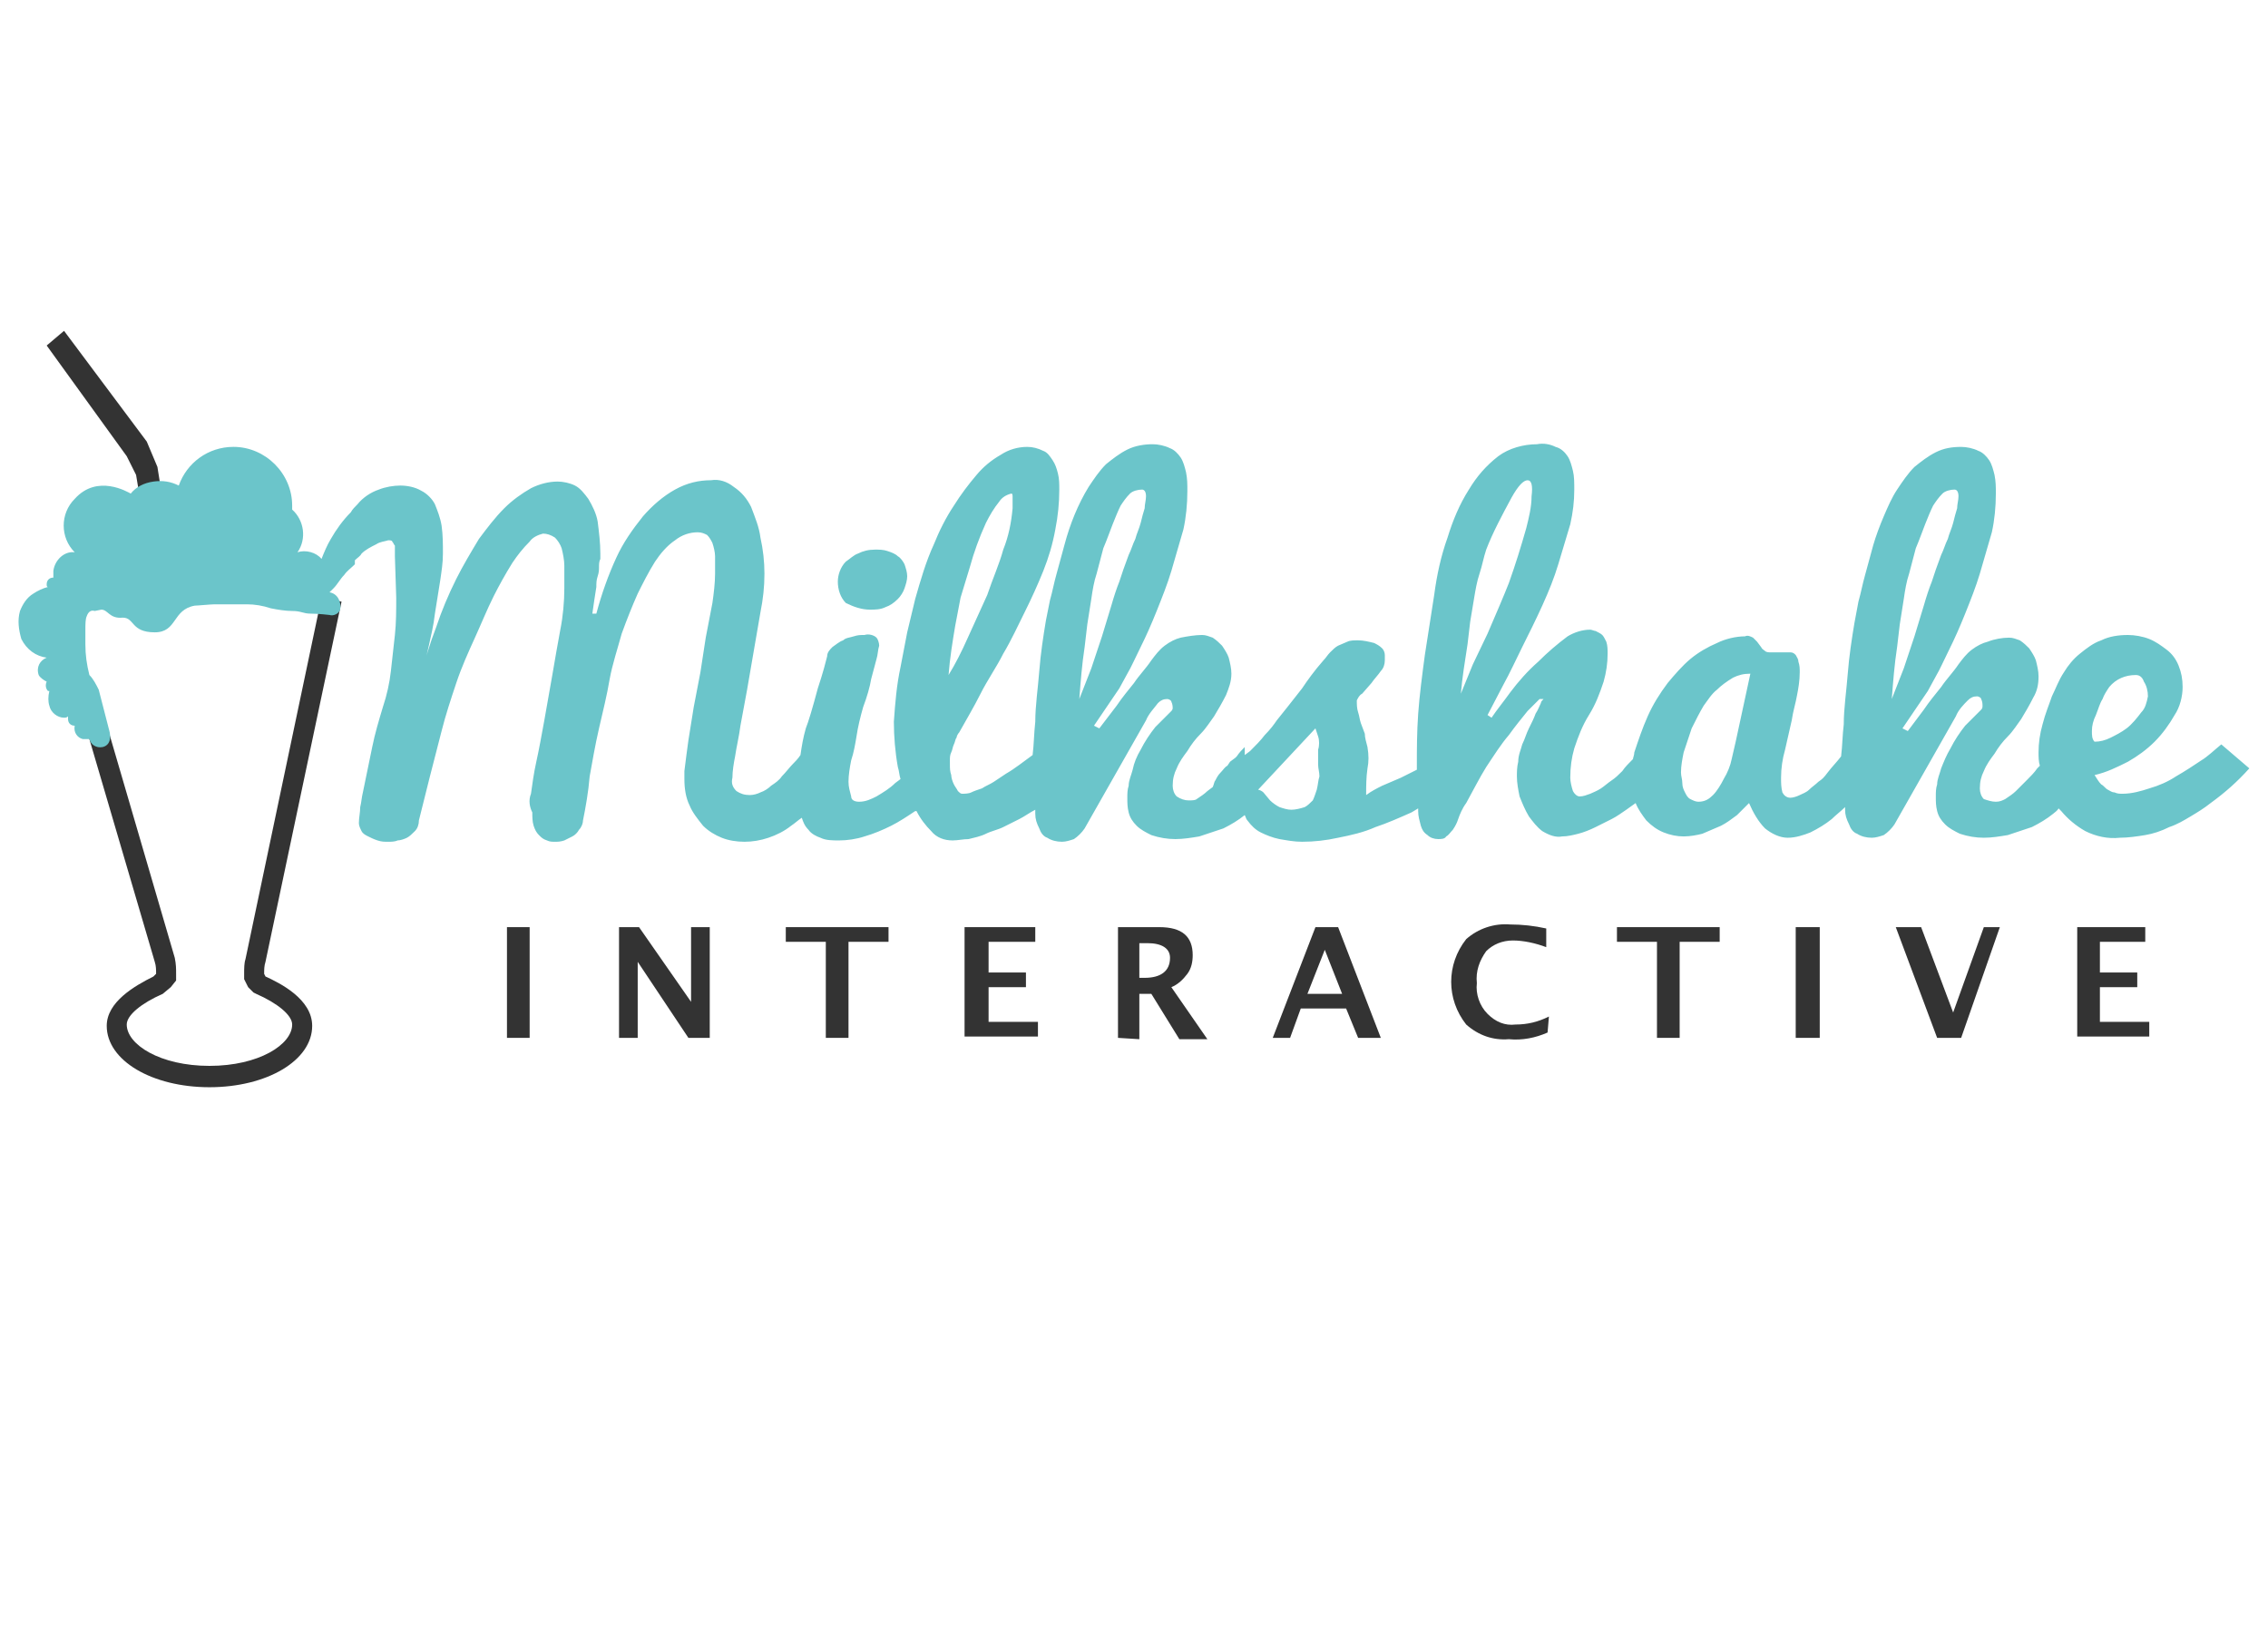 <?xml version="1.0" encoding="utf-8"?>
<svg version="1.1" id="Layer_1" xmlns="http://www.w3.org/2000/svg" xmlns:xlink="http://www.w3.org/1999/xlink" x="0px" y="0px"
	 viewBox="0 -5 170 123" style="enable-background:0 -5 170 123;" xml:space="preserve">
<style type="text/css">
	.st0{fill:#333;}
	.st1{fill:#6BC5CA;}
</style>
<title>Sponsor Milkshakeinteractive</title>
<g>
	<polygon class="st0" points="38,72.8 38,64.5 39.7,64.5 39.7,72.8 38,72.8 	"/>
	<polygon class="st0" points="46.4,72.8 46.4,64.5 47.9,64.5 51.8,70.1 51.8,64.5 53.2,64.5 53.2,72.8 51.6,72.8 47.8,67.1
		47.8,72.8 46.4,72.8 	"/>
	<polygon class="st0" points="61.9,72.8 61.9,65.6 58.9,65.6 58.9,64.5 66.6,64.5 66.6,65.6 63.6,65.6 63.6,72.8 61.9,72.8 	"/>
	<polygon class="st0" points="72.3,72.8 72.3,64.5 77.6,64.5 77.6,65.6 74.1,65.6 74.1,67.9 76.9,67.9 76.9,69 74.1,69 74.1,71.6
		77.8,71.6 77.8,72.7 72.3,72.7 	"/>
	<g>
		<path class="st0" d="M85.4,68.3h0.4c1.2,0,1.9-0.5,1.9-1.5c0-0.7-0.6-1.1-1.7-1.1h-0.6V68.3z M83.8,72.8v-8.3h3.1
			c1.7,0,2.5,0.7,2.5,2.1c0,0.5-0.1,1-0.4,1.4c-0.3,0.4-0.7,0.8-1.2,1l2.7,3.9h-2.1l-2.1-3.4h-0.9v3.4L83.8,72.8L83.8,72.8z"/>
	</g>
	<path class="st0" d="M98,69.5h2.6l-1.3-3.3L98,69.5z M95.4,72.8l3.2-8.3h1.7l3.2,8.3h-1.7l-0.9-2.2h-3.4l-0.8,2.2H95.4z"/>
	<g>
		<path class="st0" d="M116,72.4c-0.9,0.4-1.9,0.6-2.9,0.5c-1.2,0.1-2.3-0.3-3.2-1.1c-1.5-1.9-1.5-4.5,0-6.4
			c0.9-0.8,2.1-1.2,3.3-1.1c0.9,0,1.8,0.1,2.7,0.3V66c-0.8-0.3-1.7-0.5-2.5-0.5c-0.8,0-1.5,0.3-2,0.8c-0.5,0.7-0.8,1.5-0.7,2.4
			c-0.1,0.8,0.2,1.7,0.8,2.3c0.6,0.6,1.3,0.9,2.1,0.8c0.9,0,1.7-0.2,2.5-0.6L116,72.4L116,72.4z"/>
	</g>
	<polygon class="st0" points="124.2,72.8 124.2,65.6 121.2,65.6 121.2,64.5 128.9,64.5 128.9,65.6 125.9,65.6 125.9,72.8
		124.2,72.8 	"/>
	<polygon class="st0" points="134.6,72.8 134.6,64.5 136.4,64.5 136.4,72.8 134.6,72.8 	"/>
	<polygon class="st0" points="145.2,72.8 142.1,64.5 144,64.5 146.4,70.9 148.7,64.5 149.9,64.5 147,72.8 145.2,72.8 	"/>
	<polygon class="st0" points="155.7,72.8 155.7,64.5 160.8,64.5 160.8,65.6 157.4,65.6 157.4,67.9 160.2,67.9 160.2,69 157.4,69
		157.4,71.6 161.1,71.6 161.1,72.7 155.7,72.7 	"/>
	<g>
		<polygon class="st0" points="4.8,19.8 11,28.1 11.8,30 13,37.6 11.4,37.8 10.2,30.6 9.5,29.2 3.5,20.9 		"/>
		<g>
			<path class="st1" d="M65.2,40.7c0.4,0,0.8,0,1.2-0.2c0.3-0.1,0.6-0.3,0.9-0.6c0.2-0.2,0.4-0.5,0.5-0.8c0.1-0.3,0.2-0.6,0.2-0.9
				c0-0.3-0.1-0.6-0.2-0.9c-0.1-0.2-0.3-0.5-0.5-0.6c-0.2-0.2-0.5-0.3-0.8-0.4c-0.3-0.1-0.6-0.1-0.9-0.1c-0.5,0-0.9,0.1-1.3,0.3
				c-0.3,0.1-0.6,0.4-0.9,0.6c-0.4,0.4-0.6,1-0.6,1.5c0,0.6,0.2,1.2,0.6,1.6C64,40.5,64.6,40.7,65.2,40.7"/>
			<path class="st0" d="M15.7,76.5c-4.3,0-7.7-2-7.7-4.6c0-1.8,2.1-3,3.5-3.7l0.2-0.2c0-0.3,0-0.6-0.1-0.9L5.7,47l1.5-0.4l5.9,20.2
				c0.1,0.5,0.1,0.8,0.1,1.2v0.5L12.8,69l-0.6,0.5c-1.6,0.7-2.7,1.6-2.7,2.3c0,1.5,2.5,3.1,6.2,3.1s6.2-1.6,6.2-3.1
				c0-0.7-1.1-1.6-2.7-2.3L19,69.4L18.6,69l-0.3-0.6V68c0-0.4,0-0.8,0.1-1.1l5.7-27.1l1.5,0.3l-5.7,27c-0.1,0.3-0.1,0.6-0.1,0.9
				l0.1,0.2c1.1,0.5,3.5,1.7,3.5,3.7C23.4,74.5,20,76.5,15.7,76.5z"/>
			<path class="st1" d="M166.5,50.8c-0.5,0.4-1,0.9-1.5,1.2c-0.6,0.4-1.2,0.8-1.9,1.2c-0.6,0.4-1.3,0.7-2,0.9
				c-0.6,0.2-1.3,0.4-2,0.4c-0.2,0-0.4,0-0.6-0.1c-0.2,0-0.3-0.1-0.5-0.2c-0.2-0.1-0.3-0.3-0.5-0.4c-0.2-0.2-0.3-0.4-0.5-0.7
				c0.9-0.2,1.7-0.6,2.5-1c0.7-0.4,1.4-0.9,2-1.5c0.6-0.6,1.1-1.3,1.5-2c0.4-0.6,0.6-1.4,0.6-2.1c0-0.6-0.1-1.1-0.3-1.6
				c-0.2-0.5-0.5-0.9-0.9-1.2c-0.4-0.3-0.8-0.6-1.3-0.8c-0.5-0.2-1.1-0.3-1.6-0.3c-0.7,0-1.4,0.1-2,0.4c-0.6,0.2-1.1,0.6-1.6,1
				c-0.5,0.4-0.9,0.9-1.2,1.4c-0.4,0.6-0.6,1.2-0.9,1.8c-0.2,0.6-0.5,1.3-0.7,2.1c-0.2,0.7-0.3,1.4-0.3,2.1c0,0.3,0,0.7,0.1,1
				l-0.2,0.2c-0.2,0.3-0.5,0.6-0.8,0.9c-0.3,0.3-0.5,0.5-0.8,0.8c-0.2,0.2-0.5,0.4-0.8,0.6c-0.2,0.1-0.4,0.2-0.7,0.2
				c-0.3,0-0.6-0.1-0.9-0.2c-0.2-0.2-0.3-0.5-0.3-0.8c0-0.5,0.1-0.9,0.3-1.3c0.2-0.5,0.5-0.9,0.8-1.3c0.3-0.5,0.6-0.9,1-1.3
				c0.4-0.4,0.7-0.9,1-1.3c0.3-0.5,0.6-1,0.9-1.6c0.3-0.5,0.4-1,0.4-1.6c0-0.4-0.1-0.8-0.2-1.2c-0.1-0.3-0.3-0.6-0.5-0.9
				c-0.2-0.2-0.4-0.4-0.7-0.6c-0.3-0.1-0.5-0.2-0.8-0.2c-0.5,0-1.1,0.1-1.6,0.3c-0.4,0.1-0.8,0.3-1.2,0.6c-0.4,0.3-0.7,0.7-1,1.1
				c-0.4,0.6-0.9,1.1-1.3,1.7c-0.4,0.5-0.9,1.1-1.3,1.7l-1.2,1.6l-0.4-0.2l1.9-2.8l0.6-1.1c0.3-0.5,0.6-1.2,1-2
				c0.4-0.8,0.8-1.7,1.2-2.7c0.4-1,0.8-2,1.1-3c0.3-1,0.6-2.1,0.9-3.1c0.2-0.9,0.3-1.9,0.3-2.9c0-0.5,0-0.9-0.1-1.4
				c-0.1-0.4-0.2-0.8-0.4-1.1c-0.2-0.3-0.5-0.6-0.8-0.7c-0.4-0.2-0.9-0.3-1.3-0.3c-0.7,0-1.3,0.1-1.9,0.4c-0.6,0.3-1.1,0.7-1.6,1.1
				c-0.5,0.5-0.9,1.1-1.3,1.7c-0.4,0.6-0.7,1.3-1,2c-0.3,0.7-0.6,1.5-0.8,2.2l-0.6,2.2c-0.2,0.7-0.3,1.3-0.5,2l-0.3,1.6
				c-0.2,1.2-0.4,2.5-0.5,3.8c-0.1,1.3-0.3,2.6-0.3,3.8c-0.1,0.8-0.1,1.6-0.2,2.4c-0.3,0.4-0.7,0.8-1,1.2c-0.3,0.4-0.4,0.5-0.7,0.7
				c-0.2,0.2-0.5,0.4-0.7,0.6c-0.2,0.2-0.5,0.3-0.7,0.4c-0.2,0.1-0.5,0.2-0.7,0.2c-0.3,0-0.5-0.2-0.6-0.4c-0.1-0.4-0.1-0.7-0.1-1.1
				c0-0.7,0.1-1.4,0.3-2.1l0.5-2.2c0.1-0.7,0.3-1.3,0.4-1.9c0.1-0.5,0.2-1.1,0.2-1.7c0-0.3,0-0.5-0.1-0.8c0-0.2-0.1-0.3-0.2-0.5
				c-0.1-0.1-0.2-0.2-0.4-0.2c-0.1,0-0.3,0-0.4,0h-0.7h-0.4c-0.1,0-0.3,0-0.4-0.1c-0.1-0.1-0.2-0.1-0.3-0.3l-0.3-0.4
				c-0.1-0.1-0.2-0.2-0.3-0.3c-0.2-0.1-0.4-0.2-0.6-0.1c-0.7,0-1.5,0.2-2.1,0.5c-0.7,0.3-1.4,0.7-2,1.2c-0.6,0.5-1.2,1.2-1.7,1.8
				c-0.6,0.8-1.1,1.6-1.5,2.5c-0.4,0.9-0.7,1.8-1,2.7c0,0.2-0.1,0.4-0.1,0.5c-0.3,0.3-0.6,0.6-0.8,0.9c-0.3,0.3-0.5,0.5-0.8,0.7
				c-0.3,0.2-0.5,0.4-0.8,0.6c-0.3,0.2-0.6,0.3-0.8,0.4c-0.3,0.1-0.5,0.2-0.8,0.2c-0.2,0-0.4-0.2-0.5-0.4c-0.1-0.3-0.2-0.7-0.2-1
				c0-0.8,0.1-1.5,0.3-2.2c0.3-0.9,0.6-1.7,1.1-2.5c0.5-0.8,0.8-1.6,1.1-2.5c0.2-0.7,0.3-1.4,0.3-2.1c0-0.3,0-0.6-0.1-0.9
				c-0.1-0.2-0.2-0.4-0.3-0.5c-0.1-0.1-0.3-0.2-0.5-0.3c-0.1,0-0.3-0.1-0.4-0.1c-0.6,0-1.2,0.2-1.7,0.5c-0.8,0.6-1.5,1.2-2.2,1.9
				c-0.8,0.7-1.5,1.5-2.1,2.3c-0.5,0.7-1,1.3-1.4,1.9l-0.3-0.2l1.2-2.3c0.5-0.9,0.9-1.8,1.4-2.8c0.5-1,1-2,1.5-3.1
				c0.5-1.1,0.9-2.1,1.2-3.1c0.3-1,0.6-2,0.9-3c0.2-0.9,0.3-1.7,0.3-2.6c0-0.5,0-1-0.1-1.4c-0.1-0.4-0.2-0.8-0.4-1.1
				c-0.2-0.3-0.5-0.6-0.9-0.7c-0.4-0.2-0.9-0.3-1.4-0.2c-1,0-2.1,0.3-2.9,0.9c-0.9,0.7-1.6,1.5-2.2,2.5c-0.7,1.1-1.2,2.3-1.6,3.6
				c-0.5,1.4-0.8,2.8-1,4.3l-0.7,4.5c-0.2,1.5-0.4,3-0.5,4.4c-0.1,1.4-0.1,2.7-0.1,3.9v0.3c-0.4,0.2-0.8,0.4-1.2,0.6l-1.4,0.6
				c-0.4,0.2-0.8,0.4-1.2,0.7c0-0.7,0-1.3,0.1-2c0.1-0.5,0.1-1,0-1.6c-0.1-0.4-0.2-0.7-0.2-1l-0.3-0.8c-0.1-0.3-0.1-0.5-0.2-0.8
				c-0.1-0.3-0.1-0.6-0.1-0.9c0.1-0.2,0.2-0.4,0.4-0.5l0.7-0.8c0.2-0.3,0.5-0.6,0.7-0.9c0.2-0.2,0.3-0.5,0.3-0.8c0-0.1,0-0.3,0-0.4
				c0-0.2-0.1-0.4-0.2-0.5c-0.2-0.2-0.4-0.3-0.6-0.4c-0.4-0.1-0.8-0.2-1.2-0.2c-0.3,0-0.6,0-0.8,0.1c-0.2,0.1-0.5,0.2-0.7,0.3
				c-0.2,0.1-0.4,0.3-0.6,0.5c-0.2,0.2-0.3,0.4-0.5,0.6c-0.7,0.8-1.2,1.5-1.6,2.1l-1.1,1.4l-0.8,1c-0.2,0.3-0.5,0.7-0.9,1.1
				c-0.3,0.4-0.7,0.8-1.1,1.2l-0.4,0.3V51c-0.2,0.2-0.4,0.4-0.6,0.7l-0.1,0.1l-0.4,0.3L92,52.4c-0.2,0.1-0.3,0.3-0.5,0.5
				c-0.2,0.2-0.3,0.4-0.4,0.6c-0.1,0.1-0.1,0.3-0.2,0.5l-0.4,0.3c-0.2,0.2-0.5,0.4-0.8,0.6C89.6,55,89.3,55,89.1,55
				c-0.3,0-0.6-0.1-0.9-0.3c-0.2-0.2-0.3-0.5-0.3-0.8c0-0.5,0.1-0.9,0.3-1.3c0.2-0.5,0.5-0.9,0.8-1.3c0.3-0.5,0.6-0.9,1-1.3
				c0.4-0.4,0.7-0.9,1-1.3c0.3-0.5,0.6-1,0.9-1.6c0.2-0.5,0.4-1,0.4-1.6c0-0.4-0.1-0.8-0.2-1.2c-0.1-0.3-0.3-0.6-0.5-0.9
				c-0.2-0.2-0.4-0.4-0.7-0.6c-0.3-0.1-0.5-0.2-0.8-0.2c-0.5,0-1.1,0.1-1.6,0.2c-0.4,0.1-0.8,0.3-1.2,0.6c-0.4,0.3-0.7,0.7-1,1.1
				c-0.4,0.6-0.9,1.1-1.3,1.7c-0.4,0.5-0.9,1.1-1.3,1.7l-1.3,1.7l-0.4-0.2l1.9-2.8l0.6-1.1c0.3-0.5,0.6-1.2,1-2
				c0.4-0.8,0.8-1.7,1.2-2.7c0.4-1,0.8-2,1.1-3c0.3-1,0.6-2.1,0.9-3.1c0.2-0.9,0.3-1.9,0.3-2.9c0-0.5,0-0.9-0.1-1.4
				c-0.1-0.4-0.2-0.8-0.4-1.1c-0.2-0.3-0.5-0.6-0.8-0.7c-0.4-0.2-0.9-0.3-1.3-0.3c-0.6,0-1.3,0.1-1.9,0.4c-0.6,0.3-1.1,0.7-1.6,1.1
				c-0.5,0.5-0.9,1.1-1.3,1.7c-0.8,1.3-1.4,2.8-1.8,4.3l-0.6,2.2c-0.2,0.7-0.3,1.3-0.5,2l-0.3,1.5c-0.2,1.2-0.4,2.5-0.5,3.8
				c-0.1,1.3-0.3,2.6-0.3,3.8c-0.1,0.9-0.1,1.7-0.2,2.5c-0.7,0.5-1.3,1-2,1.4l-0.9,0.6c-0.3,0.2-0.6,0.3-0.9,0.5
				c-0.3,0.1-0.6,0.2-0.8,0.3c-0.2,0.1-0.5,0.1-0.7,0.1c-0.1,0-0.2-0.1-0.3-0.2c-0.1-0.2-0.2-0.3-0.3-0.5c-0.1-0.2-0.2-0.5-0.2-0.7
				c-0.1-0.3-0.1-0.5-0.1-0.8V52c0-0.2,0-0.4,0.1-0.6c0.1-0.2,0.1-0.4,0.2-0.6c0.1-0.2,0.1-0.4,0.2-0.5c0-0.1,0.1-0.3,0.2-0.4
				c0.5-0.9,1.1-1.9,1.6-2.9s1.2-2,1.7-3c0.6-1,1.1-2.1,1.6-3.1c0.5-1,1-2.1,1.4-3.1c0.4-1,0.7-2,0.9-3.1c0.2-1,0.3-2,0.3-3
				c0-0.4,0-0.8-0.1-1.2c-0.1-0.4-0.2-0.7-0.4-1c-0.2-0.3-0.4-0.6-0.7-0.7c-0.4-0.2-0.8-0.3-1.2-0.3c-0.7,0-1.4,0.2-2,0.6
				c-0.7,0.4-1.3,0.9-1.8,1.5c-0.6,0.7-1.2,1.5-1.7,2.3c-0.6,0.9-1.1,1.9-1.5,2.9c-0.6,1.3-1,2.7-1.4,4.1L68,42.4L67.5,45
				c-0.3,1.4-0.4,2.7-0.5,4.1c0,1.1,0.1,2.3,0.3,3.4c0.1,0.3,0.1,0.6,0.2,0.9l-0.4,0.3c-0.4,0.4-0.9,0.7-1.4,1
				c-0.4,0.2-0.8,0.4-1.3,0.4c-0.3,0-0.6-0.1-0.6-0.4c-0.1-0.4-0.2-0.7-0.2-1.1c0-0.5,0.1-1.1,0.2-1.6c0.2-0.6,0.3-1.2,0.4-1.8
				c0.1-0.7,0.3-1.5,0.5-2.2c0.3-0.8,0.5-1.5,0.6-2.1l0.4-1.5c0.1-0.3,0.1-0.7,0.2-1c0-0.2-0.1-0.5-0.2-0.6
				c-0.2-0.2-0.6-0.3-0.9-0.2c-0.3,0-0.5,0-0.8,0.1c-0.3,0.1-0.6,0.1-0.8,0.3c-0.3,0.1-0.5,0.3-0.8,0.5c-0.2,0.2-0.4,0.4-0.4,0.7
				c-0.1,0.4-0.3,1.2-0.7,2.4c-0.4,1.5-0.7,2.5-0.9,3c-0.2,0.7-0.3,1.3-0.4,2c-0.2,0.3-0.4,0.5-0.6,0.7c-0.2,0.2-0.5,0.6-0.8,0.9
				c-0.2,0.3-0.5,0.5-0.8,0.7c-0.2,0.2-0.5,0.4-0.8,0.5c-0.2,0.1-0.5,0.2-0.8,0.2c-0.4,0-0.7-0.1-1-0.3c-0.3-0.3-0.4-0.6-0.3-1
				c0-0.5,0.1-1.1,0.2-1.6c0.1-0.7,0.3-1.5,0.4-2.3l0.5-2.7l0.5-2.9l0.5-2.9c0.2-1,0.3-1.9,0.3-2.9c0-0.9-0.1-1.8-0.3-2.7
				c-0.1-0.8-0.4-1.5-0.7-2.3c-0.3-0.6-0.7-1.1-1.3-1.5c-0.5-0.4-1.1-0.6-1.7-0.5c-0.9,0-1.8,0.2-2.7,0.7c-0.9,0.5-1.7,1.2-2.4,2
				c-0.8,1-1.5,2-2,3.1c-0.6,1.3-1.1,2.7-1.5,4.2h-0.3c0.1-0.7,0.2-1.4,0.3-2c0-0.3,0-0.5,0.1-0.8c0.1-0.3,0.1-0.5,0.1-0.7
				c0-0.2,0-0.4,0.1-0.6c0-0.2,0-0.3,0-0.4c0-0.8-0.1-1.6-0.2-2.4c-0.1-0.6-0.4-1.2-0.7-1.7c-0.3-0.4-0.6-0.8-1-1
				c-0.4-0.2-0.9-0.3-1.3-0.3c-0.7,0-1.4,0.2-2,0.5c-0.7,0.4-1.4,0.9-2,1.5c-0.7,0.7-1.3,1.5-1.9,2.3c-0.6,1-1.2,2-1.7,3
				c-0.6,1.2-1.1,2.4-1.5,3.6c-0.5,1.3-0.9,2.6-1.2,4c0.2-0.7,0.4-1.5,0.6-2.4c0.2-0.9,0.4-1.7,0.5-2.6l0.4-2.5
				c0.1-0.7,0.2-1.3,0.2-2c0-0.7,0-1.4-0.1-2.1c-0.1-0.6-0.3-1.1-0.5-1.6c-0.2-0.4-0.6-0.8-1-1c-0.5-0.3-1.1-0.4-1.6-0.4
				c-0.5,0-1.1,0.1-1.6,0.3c-0.6,0.2-1.2,0.6-1.6,1.1c-0.2,0.2-0.4,0.4-0.5,0.6c-0.6,0.6-1.1,1.3-1.5,2c-0.3,0.5-0.5,1-0.7,1.5
				c-0.4-0.5-1.2-0.7-1.8-0.5c0.7-1,0.5-2.4-0.4-3.2c0-0.1,0-0.2,0-0.3c0-2.4-2-4.4-4.4-4.4c-1.9,0-3.5,1.2-4.1,2.9
				c-0.6-0.3-1.2-0.4-1.9-0.3c-0.7,0.1-1.3,0.4-1.7,0.9c-0.2-0.1-2.5-1.5-4.2,0.4c-1.1,1.1-1.1,2.9,0,4c-0.8-0.1-1.5,0.6-1.6,1.4
				c0,0.2,0,0.3,0,0.5c-0.3,0-0.5,0.2-0.5,0.5c0,0.1,0,0.2,0.1,0.2c-0.4,0.1-0.8,0.3-1.1,0.5c-0.5,0.3-0.8,0.8-1,1.3
				c-0.2,0.7-0.1,1.4,0.1,2.1c0.4,0.8,1.1,1.3,1.9,1.4C3,44.5,2.7,45,2.9,45.6C3,45.8,3.3,46,3.5,46.1c-0.1,0.2-0.1,0.5,0.1,0.7
				c0,0,0,0,0.1,0c-0.1,0.4-0.1,0.8,0,1.1c0.1,0.5,0.6,0.9,1.1,0.9c0.1,0,0.2,0,0.3-0.1c0,0.1,0,0.1,0,0.2c0,0.3,0.2,0.5,0.5,0.5h0
				c-0.1,0.5,0.2,0.9,0.6,1c0.2,0,0.4,0,0.5,0c0.1,0.4,0.5,0.7,1,0.6c0,0,0,0,0,0c0.8-0.2,0.5-1.2,0.5-1.2l-0.8-3.1
				c-0.2-0.4-0.4-0.8-0.7-1.1c-0.2-0.8-0.3-1.5-0.3-2.3v-1c0-0.5,0-0.9,0.1-1.1c0.1-0.3,0.3-0.5,0.6-0.4l0.5-0.1
				c0.5,0,0.6,0.7,1.6,0.6c0.9,0,0.6,1.1,2.4,1.1c1.7,0,1.3-1.7,3-2c0.2,0,1.2-0.1,1.5-0.1h2.4c0.6,0,1.2,0.1,1.8,0.3
				c0.5,0.1,1.1,0.2,1.6,0.2c0.7,0,0.8,0.2,1.4,0.2c0.6,0,1.4,0.1,1.4,0.1c0.3,0.1,0.7-0.1,0.8-0.4c0.1-0.6-0.2-1.2-0.8-1.3
				c0.1-0.1,0.2-0.2,0.3-0.3c0.3-0.3,0.5-0.7,0.8-1c0.2-0.3,0.5-0.5,0.8-0.8V37c0.2-0.2,0.4-0.3,0.5-0.5c0.3-0.3,0.7-0.5,1.1-0.7
				c0.3-0.2,0.6-0.2,0.9-0.3c0.1,0,0.3,0,0.3,0.1c0.1,0.1,0.1,0.2,0.2,0.3c0,0.1,0,0.3,0,0.4v0.4l0.1,3.1c0,0.9,0,1.9-0.1,2.8
				l-0.3,2.7c-0.1,0.9-0.3,1.8-0.6,2.7c-0.3,1-0.6,2-0.8,3l-0.7,3.4c-0.1,0.4-0.1,0.7-0.2,1.1c0,0.4-0.1,0.8-0.1,1.2
				c0,0.2,0.1,0.4,0.2,0.6c0.1,0.2,0.3,0.3,0.5,0.4c0.2,0.1,0.4,0.2,0.7,0.3c0.3,0.1,0.5,0.1,0.8,0.1c0.2,0,0.5,0,0.7-0.1
				c0.2,0,0.5-0.1,0.7-0.2c0.2-0.1,0.4-0.3,0.6-0.5c0.2-0.2,0.3-0.5,0.3-0.8l0.8-3.2l0.9-3.5c0.3-1.2,0.7-2.4,1.1-3.6
				c0.4-1.2,0.9-2.3,1.4-3.4c0.5-1.1,0.9-2.1,1.4-3.1c0.4-0.8,0.9-1.7,1.4-2.5c0.4-0.6,0.8-1.1,1.3-1.6c0.2-0.3,0.6-0.5,1-0.6
				c0.3,0,0.6,0.1,0.9,0.3c0.2,0.2,0.4,0.5,0.5,0.8c0.1,0.4,0.2,0.9,0.2,1.3v1.7c0,1-0.1,2.1-0.3,3.1c-0.2,1.1-0.4,2.2-0.6,3.4
				c-0.2,1.1-0.4,2.3-0.6,3.4c-0.2,1.1-0.4,2.2-0.6,3.1c-0.2,0.9-0.3,1.7-0.4,2.4c-0.2,0.5-0.1,1,0.1,1.4c0,0.3,0,0.7,0.1,1
				c0.1,0.3,0.2,0.5,0.4,0.7c0.2,0.2,0.3,0.3,0.6,0.4c0.2,0.1,0.4,0.1,0.6,0.1c0.2,0,0.4,0,0.7-0.1c0.2-0.1,0.4-0.2,0.6-0.3
				c0.2-0.1,0.4-0.3,0.5-0.5c0.2-0.2,0.3-0.5,0.3-0.7c0.2-1,0.4-2.1,0.5-3.3c0.2-1.1,0.4-2.3,0.7-3.6c0.3-1.3,0.6-2.5,0.8-3.7
				c0.2-1.1,0.6-2.3,0.9-3.4c0.4-1.1,0.8-2.1,1.2-3c0.4-0.8,0.8-1.6,1.3-2.4c0.4-0.6,0.9-1.2,1.5-1.6c0.5-0.4,1.1-0.6,1.7-0.6
				c0.3,0,0.5,0.1,0.7,0.2c0.2,0.2,0.3,0.4,0.4,0.6c0.1,0.3,0.2,0.7,0.2,1v1.3c0,0.7-0.1,1.5-0.2,2.2l-0.5,2.6l-0.4,2.6l-0.5,2.6
				l-0.4,2.5c-0.1,0.7-0.2,1.5-0.3,2.3v0.3v0.3c0,0.7,0.1,1.4,0.4,2c0.2,0.5,0.6,1,1,1.5c0.4,0.4,0.9,0.7,1.4,0.9
				c0.5,0.2,1.1,0.3,1.7,0.3c0.6,0,1.2-0.1,1.8-0.3c0.6-0.2,1.2-0.5,1.7-0.9c0.3-0.2,0.5-0.4,0.8-0.6c0.1,0.3,0.2,0.6,0.5,0.9
				c0.2,0.3,0.6,0.5,0.9,0.6c0.4,0.2,0.9,0.2,1.4,0.2c0.6,0,1.3-0.1,1.9-0.3c0.7-0.2,1.4-0.5,2-0.8c0.6-0.3,1.2-0.7,1.8-1.1h0.1
				c0.3,0.6,0.7,1.1,1.1,1.5c0.4,0.5,1,0.7,1.6,0.7c0.4,0,0.8-0.1,1.2-0.1c0.4-0.1,0.9-0.2,1.3-0.4c0.4-0.2,0.9-0.3,1.3-0.5l1.2-0.6
				c0.4-0.2,0.8-0.5,1.2-0.7V56c0,0.4,0.1,0.7,0.3,1.1c0.1,0.3,0.3,0.6,0.6,0.7c0.3,0.2,0.7,0.3,1.1,0.3c0.3,0,0.6-0.1,0.9-0.2
				c0.3-0.2,0.6-0.5,0.8-0.8l4.6-8.1c0.2-0.5,0.6-0.9,0.9-1.3c0.2-0.2,0.4-0.3,0.7-0.3c0.1,0,0.3,0.1,0.3,0.2
				c0.1,0.2,0.1,0.4,0.1,0.5c0,0.1-0.1,0.2-0.1,0.2c-0.1,0.1-0.2,0.2-0.3,0.3l-0.4,0.4l-0.5,0.5c-0.4,0.5-0.8,1.1-1.1,1.7
				c-0.3,0.5-0.5,1-0.6,1.5c-0.1,0.4-0.3,0.8-0.3,1.2c-0.1,0.3-0.1,0.6-0.1,0.9c0,0.4,0,0.7,0.1,1.1c0.1,0.4,0.3,0.7,0.6,1
				c0.3,0.3,0.7,0.5,1.1,0.7c0.6,0.2,1.2,0.3,1.8,0.3c0.6,0,1.2-0.1,1.8-0.2c0.6-0.2,1.2-0.4,1.8-0.6c0.6-0.3,1.1-0.6,1.6-1
				c0.1,0.2,0.1,0.3,0.2,0.4c0.3,0.4,0.6,0.7,1,0.9c0.4,0.2,0.9,0.4,1.4,0.5c0.6,0.1,1.1,0.2,1.7,0.2c0.9,0,1.8-0.1,2.7-0.3
				c1-0.2,1.9-0.4,2.8-0.8c0.9-0.3,1.8-0.7,2.7-1.1l0.5-0.3v0.2c0,0.4,0.1,0.7,0.2,1.1c0.1,0.3,0.2,0.5,0.5,0.7
				c0.2,0.2,0.5,0.3,0.8,0.3c0.2,0,0.5,0,0.6-0.2c0.2-0.1,0.3-0.3,0.5-0.5c0.2-0.3,0.3-0.5,0.4-0.8c0.1-0.3,0.3-0.8,0.6-1.2
				c0.5-0.9,1-1.9,1.5-2.7c0.6-0.9,1.1-1.7,1.7-2.4c0.5-0.7,1-1.3,1.4-1.8c0.3-0.3,0.6-0.6,0.9-0.9h0.3c-0.1,0.1-0.2,0.2-0.2,0.3
				c-0.1,0.2-0.2,0.5-0.4,0.8c-0.1,0.3-0.3,0.7-0.5,1.1c-0.2,0.4-0.3,0.8-0.5,1.2c-0.1,0.4-0.3,0.8-0.3,1.3
				c-0.1,0.4-0.1,0.8-0.1,1.1c0,0.5,0.1,1,0.2,1.5c0.2,0.5,0.4,1,0.7,1.5c0.3,0.4,0.6,0.8,1,1.1c0.5,0.3,1,0.5,1.5,0.4
				c0.4,0,0.8-0.1,1.2-0.2c0.4-0.1,0.9-0.3,1.3-0.5c0.4-0.2,0.8-0.4,1.2-0.6c0.4-0.2,0.8-0.5,1.1-0.7l0.7-0.5
				c0.2,0.5,0.5,0.9,0.8,1.3c0.4,0.4,0.8,0.7,1.3,0.9c0.5,0.2,1,0.3,1.5,0.3c0.5,0,1-0.1,1.4-0.2c0.5-0.2,0.9-0.4,1.4-0.6
				c0.4-0.2,0.8-0.5,1.2-0.8c0.3-0.3,0.6-0.6,0.9-0.9c0.3,0.7,0.7,1.4,1.2,1.9c0.5,0.4,1.1,0.7,1.7,0.7c0.6,0,1.2-0.2,1.7-0.4
				c0.6-0.3,1.1-0.6,1.6-1c0.3-0.3,0.7-0.6,1-0.9v0.2c0,0.4,0.1,0.7,0.3,1.1c0.1,0.3,0.3,0.6,0.6,0.7c0.3,0.2,0.7,0.3,1.1,0.3
				c0.3,0,0.6-0.1,0.9-0.2c0.3-0.2,0.6-0.5,0.8-0.8l4.6-8.1c0.2-0.5,0.6-0.9,0.9-1.2c0.2-0.2,0.4-0.3,0.7-0.3c0.1,0,0.3,0.1,0.3,0.2
				c0.1,0.2,0.1,0.4,0.1,0.5c0,0.1,0,0.2-0.1,0.3c-0.1,0.1-0.2,0.2-0.3,0.3l-0.4,0.4l-0.5,0.5c-0.4,0.5-0.8,1.1-1.1,1.7
				c-0.3,0.5-0.5,1-0.7,1.5c-0.1,0.4-0.3,0.8-0.3,1.2c-0.1,0.3-0.1,0.6-0.1,0.9c0,0.4,0,0.7,0.1,1.1c0.1,0.4,0.3,0.7,0.6,1
				c0.3,0.3,0.7,0.5,1.1,0.7c0.6,0.2,1.2,0.3,1.8,0.3c0.6,0,1.2-0.1,1.8-0.2c0.6-0.2,1.2-0.4,1.8-0.6c0.6-0.3,1.1-0.6,1.6-1
				c0.1-0.1,0.3-0.2,0.4-0.4l0.2,0.2c0.5,0.6,1.1,1.1,1.8,1.5c0.8,0.4,1.7,0.6,2.6,0.5c0.6,0,1.3-0.1,1.9-0.2
				c0.6-0.1,1.2-0.3,1.8-0.6c0.6-0.2,1.1-0.5,1.6-0.8c0.5-0.3,1-0.6,1.5-1c1.1-0.8,2-1.6,2.9-2.6L166.5,50.8z M71.1,45.6
				c0.1-1.3,0.3-2.5,0.5-3.7v0l0.4-2.1l0.7-2.3c0.3-1.1,0.7-2.2,1.2-3.3c0.3-0.6,0.6-1.1,1-1.6c0.2-0.3,0.5-0.5,0.9-0.6
				c0.1,0,0.1,0.1,0.1,0.3c0,0.2,0,0.5,0,0.8c-0.1,1.1-0.3,2.1-0.7,3.1c-0.3,1.1-0.8,2.2-1.2,3.4c-0.5,1.1-1,2.2-1.5,3.3
				C72.1,43.8,71.6,44.8,71.1,45.6z M80.9,47.4c0.1-1.3,0.2-2.6,0.4-3.9l0.2-1.7l0.3-1.9c0.1-0.7,0.2-1.3,0.4-1.9l0.5-1.9
				c0.3-0.7,0.5-1.3,0.7-1.8c0.2-0.5,0.4-1,0.6-1.4c0.2-0.3,0.4-0.6,0.7-0.9c0.2-0.2,0.6-0.3,0.9-0.3c0.2,0,0.3,0.2,0.3,0.5
				c0,0.3-0.1,0.6-0.1,0.9c-0.1,0.3-0.2,0.7-0.3,1.1c-0.1,0.4-0.3,0.8-0.4,1.2c-0.2,0.4-0.3,0.8-0.5,1.2l-0.4,1.1
				c-0.1,0.3-0.2,0.6-0.3,0.9c-0.2,0.5-0.4,1.1-0.6,1.8l-0.7,2.3l-0.8,2.4L80.9,47.4z M98.7,54.2L98.7,54.2
				c-0.1,0.3-0.2,0.6-0.3,0.8c-0.2,0.2-0.4,0.4-0.6,0.5c-0.3,0.1-0.7,0.2-1,0.2c-0.3,0-0.6-0.1-0.9-0.2c-0.2-0.1-0.5-0.3-0.7-0.5
				l-0.5-0.6c-0.1-0.1-0.3-0.2-0.4-0.2l4.3-4.6l0.2,0.6c0.1,0.3,0.1,0.7,0,1c0,0.4,0,0.7,0,1.1c0,0.3,0.1,0.6,0.1,0.9
				C98.8,53.5,98.8,53.8,98.7,54.2z M110.4,44.8l-0.9,2.2c0.1-1.2,0.3-2.4,0.5-3.7l0.2-1.7l0.3-1.8c0.1-0.6,0.2-1.2,0.4-1.8
				c0.2-0.6,0.3-1.2,0.5-1.8c0.5-1.3,1.2-2.6,1.9-3.9c0.5-0.9,0.9-1.3,1.2-1.3s0.4,0.4,0.3,1.2c0,0.8-0.2,1.6-0.4,2.4
				c-0.4,1.4-0.8,2.7-1.3,4.1c-0.2,0.5-0.4,1-0.7,1.7l-0.9,2.1L110.4,44.8z M130.1,50.6c-0.1,0.4-0.2,0.9-0.3,1.3
				c-0.1,0.5-0.3,1-0.6,1.5c-0.2,0.4-0.5,0.9-0.8,1.2c-0.3,0.3-0.6,0.5-1.1,0.5c-0.2,0-0.4-0.1-0.6-0.2c-0.2-0.1-0.3-0.3-0.4-0.5
				c-0.1-0.2-0.2-0.4-0.2-0.7c0-0.3-0.1-0.5-0.1-0.8c0-0.5,0.1-1,0.2-1.5c0.2-0.6,0.4-1.2,0.6-1.8c0.3-0.6,0.6-1.2,0.9-1.7
				c0.3-0.4,0.6-0.9,1-1.2c0.3-0.3,0.7-0.6,1.2-0.9c0.4-0.2,0.8-0.3,1.3-0.3L130.1,50.6z M141.8,47.4c0.1-1.3,0.2-2.6,0.4-3.9
				l0.2-1.7l0.3-1.9c0.1-0.7,0.2-1.3,0.4-1.9l0.5-1.9c0.3-0.7,0.5-1.3,0.7-1.8c0.2-0.5,0.4-1,0.6-1.4c0.2-0.3,0.4-0.6,0.7-0.9
				c0.2-0.2,0.6-0.3,0.9-0.3c0.2,0,0.3,0.2,0.3,0.5c0,0.3-0.1,0.6-0.1,0.9c-0.1,0.3-0.2,0.7-0.3,1.1c-0.1,0.4-0.3,0.8-0.4,1.2
				c-0.2,0.4-0.3,0.8-0.5,1.2l-0.4,1.1c-0.1,0.3-0.2,0.6-0.3,0.9c-0.2,0.5-0.4,1.1-0.6,1.8l-0.7,2.3l-0.8,2.4L141.8,47.4z
				 M156.8,49.8c0-0.4,0.1-0.8,0.3-1.2c0.2-0.5,0.3-0.9,0.5-1.2c0.1-0.3,0.3-0.6,0.5-0.9c0.5-0.6,1.2-0.9,2-0.9
				c0.3,0,0.5,0.2,0.6,0.5c0.2,0.3,0.3,0.7,0.3,1.1c-0.1,0.5-0.2,0.9-0.5,1.2c-0.3,0.4-0.7,0.9-1.1,1.2c-0.4,0.3-0.8,0.5-1.2,0.7
				c-0.4,0.2-0.8,0.3-1.2,0.3C156.8,50.4,156.8,50.1,156.8,49.8z"/>
		</g>
	</g>
</g>
</svg>
